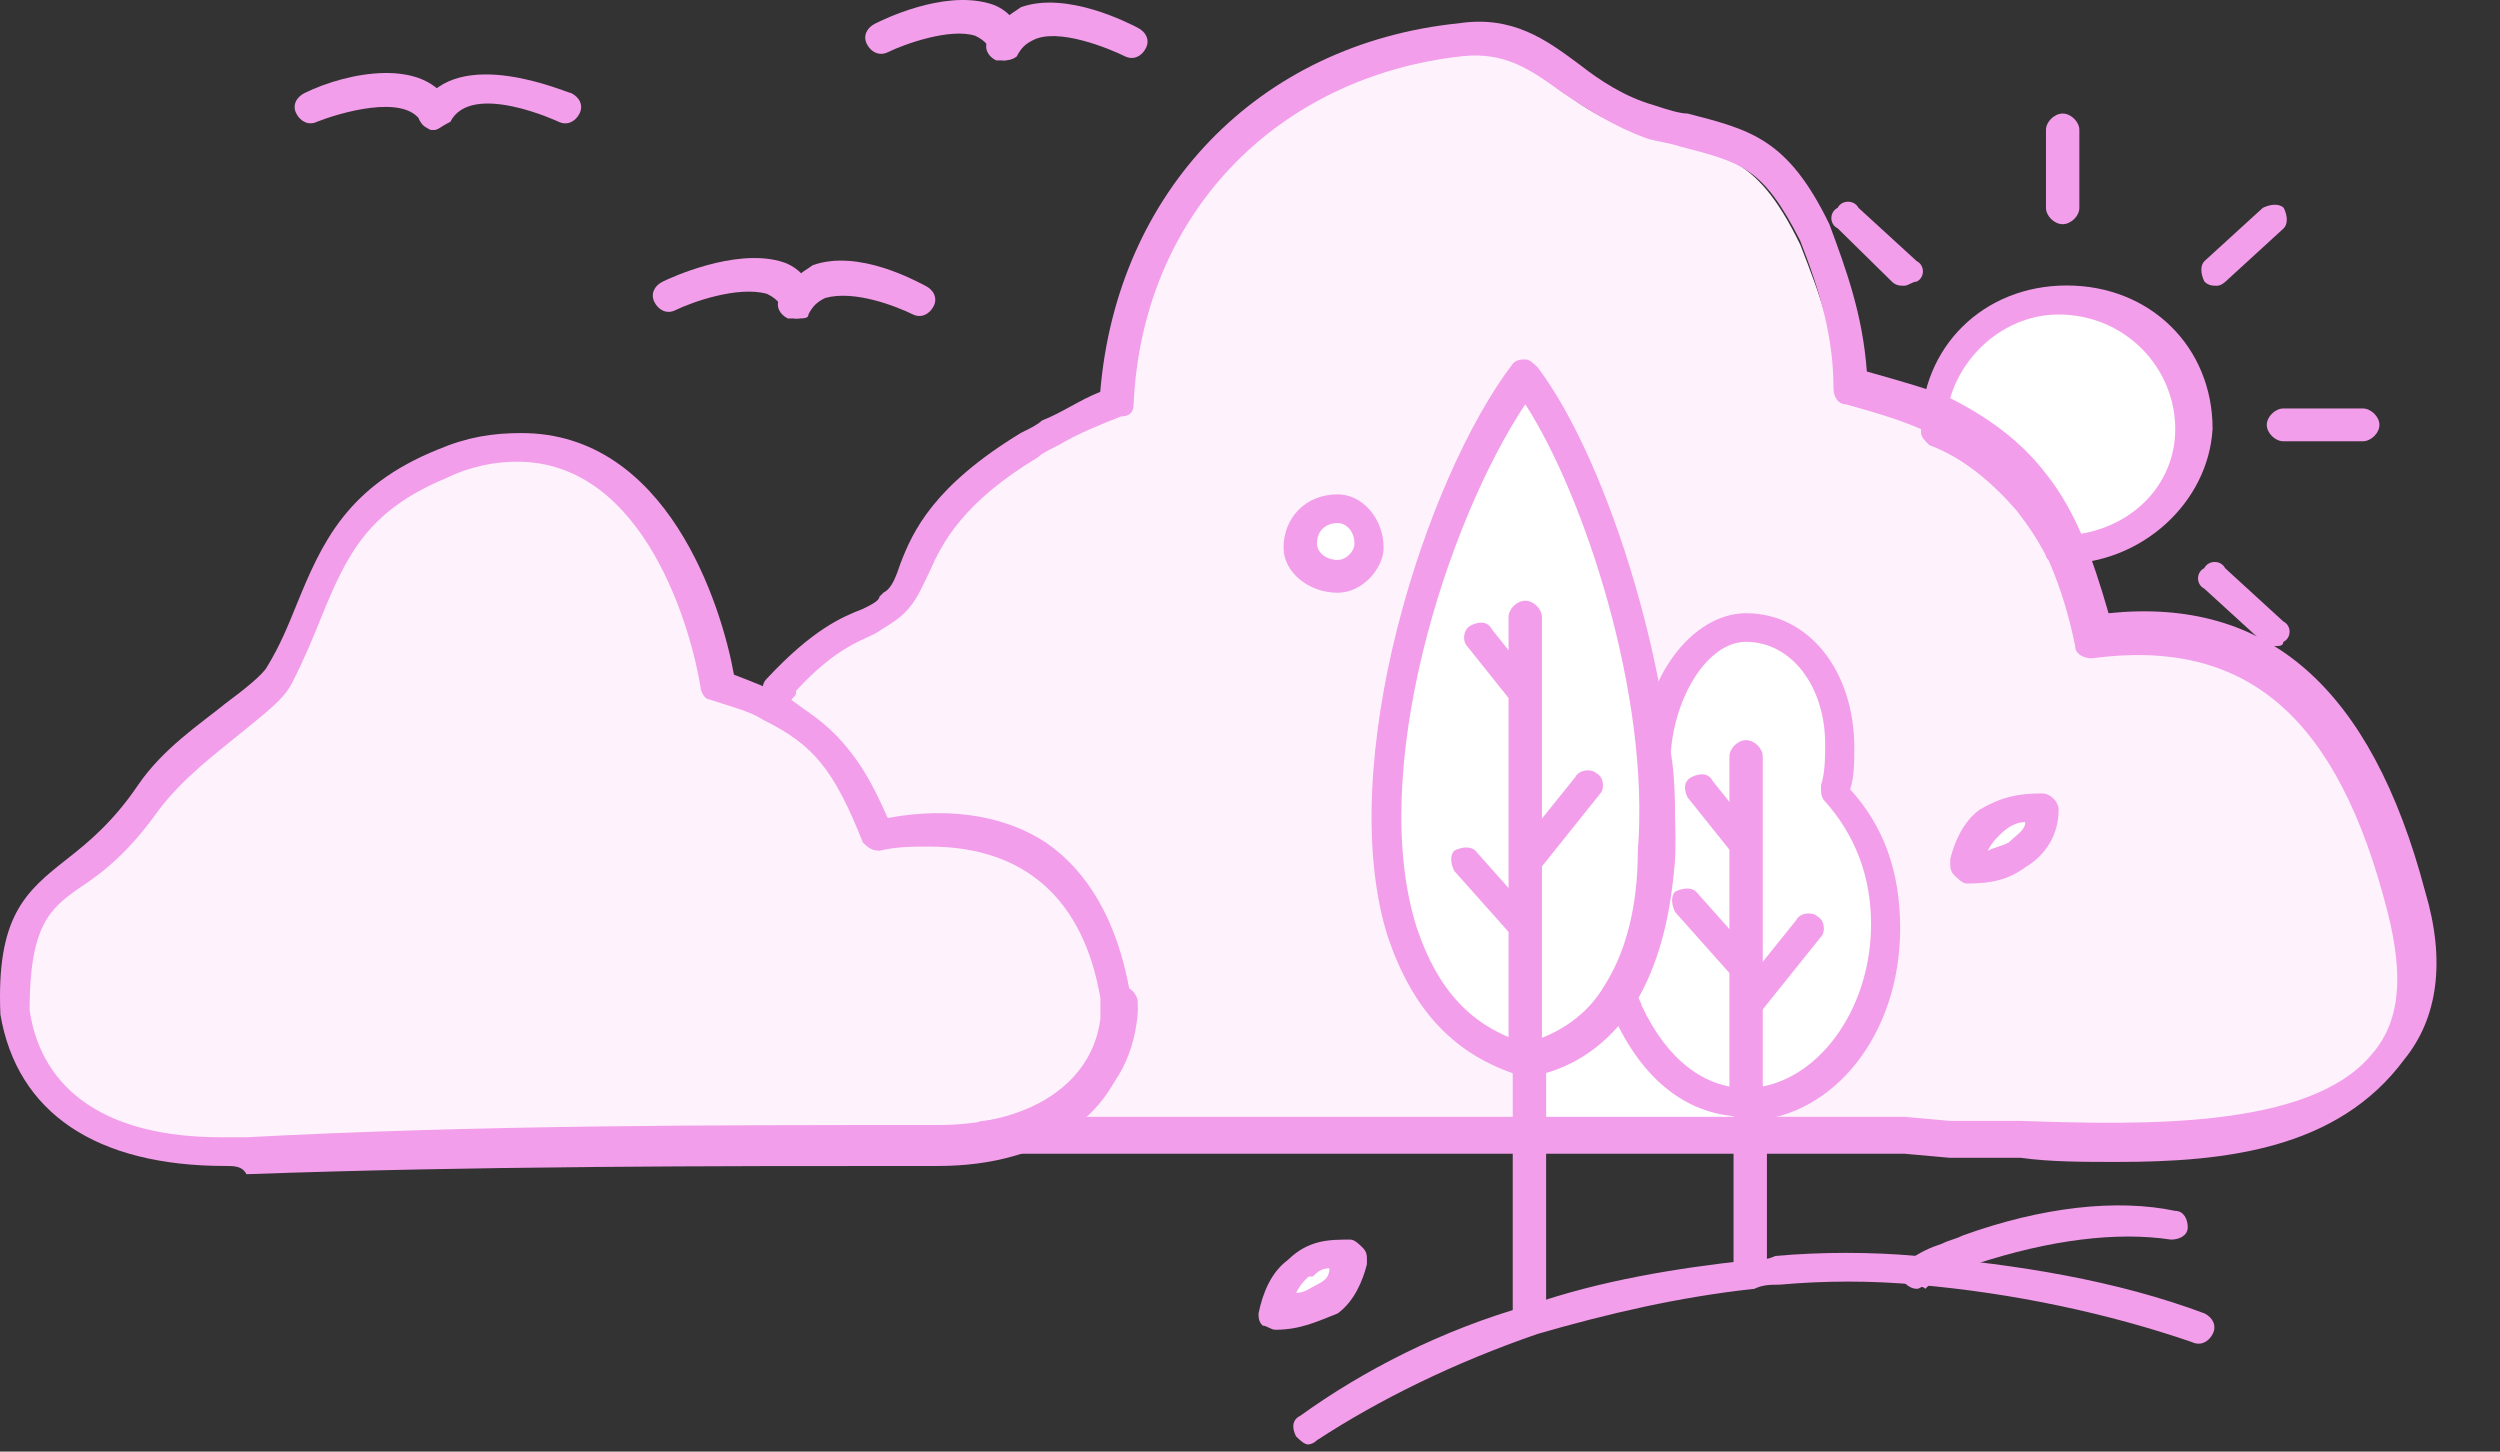 <svg width="31" height="18" viewBox="0 0 31 18" fill="none" xmlns="http://www.w3.org/2000/svg">
<rect x="0" y="0" width="31" height="18" fill="#333333" stroke="none"/>
<g clip-path="url(#clip0_49_84)">
<path d="M16.795 15.525C16.743 15.729 16.64 15.983 16.485 16.084C16.33 16.186 16.071 16.288 15.812 16.288C15.864 16.034 15.968 15.83 16.123 15.729C16.33 15.525 16.536 15.525 16.795 15.525Z" fill="white"/>
<path d="M25.577 3.695C26.508 3.695 27.178 4.406 27.178 5.268C27.178 6.081 26.454 6.79 25.577 6.79H25.525C25.422 6.587 25.318 6.384 25.163 6.231C24.853 5.825 24.491 5.52 23.976 5.317C23.976 5.266 23.976 5.266 23.976 5.266C23.976 4.402 24.646 3.692 25.577 3.692V3.695Z" fill="white"/>
<path d="M25.372 9.99C25.372 10.244 25.217 10.448 25.062 10.549C24.907 10.651 24.648 10.753 24.39 10.753C24.441 10.549 24.545 10.295 24.7 10.194C24.855 10.092 25.114 9.99 25.372 9.99Z" fill="white"/>
<path d="M16.588 6.333C16.795 6.333 17.002 6.537 17.002 6.791C17.002 6.994 16.795 7.197 16.588 7.197C16.329 7.197 16.123 6.994 16.123 6.791C16.123 6.486 16.329 6.333 16.588 6.333Z" fill="white"/>
<path d="M21.703 13.696V14.153C20.772 14.153 19.895 14.153 18.964 14.153V13.188C19.482 13.086 19.843 12.781 20.1 12.425C20.151 12.476 20.151 12.527 20.151 12.578C20.462 13.289 20.979 13.745 21.649 13.745C21.649 13.694 21.649 13.694 21.701 13.694L21.703 13.696Z" fill="white"/>
<path d="M21.703 13.696H21.652C20.979 13.696 20.462 13.238 20.154 12.527C20.154 12.476 20.154 12.425 20.102 12.374C20.413 11.917 20.516 11.307 20.568 10.598C20.568 10.496 20.568 10.344 20.568 10.242C20.568 9.988 20.568 9.683 20.516 9.378C20.516 8.565 21.033 7.805 21.6 7.805C22.22 7.805 22.738 8.465 22.738 9.276C22.738 9.48 22.738 9.683 22.686 9.835C23.099 10.242 23.358 10.801 23.358 11.51C23.358 12.626 22.634 13.643 21.706 13.694L21.703 13.696Z" fill="white"/>
<path d="M18.913 13.19C15.864 12.224 17.519 6.539 18.913 4.658C19.688 5.776 20.669 8.516 20.565 10.598C20.513 11.309 20.358 11.869 20.1 12.324C20.1 12.324 20.1 12.324 20.1 12.375C19.841 12.781 19.482 13.035 18.964 13.137C18.964 13.137 18.964 13.188 18.913 13.188V13.19Z" fill="white"/>
<path d="M17.002 6.74C17.002 6.486 16.795 6.282 16.588 6.282C16.329 6.282 16.123 6.486 16.123 6.74C16.123 6.943 16.329 7.146 16.588 7.146C16.795 7.146 17.002 6.943 17.002 6.74ZM25.062 10.547C25.269 10.395 25.372 10.242 25.372 9.988C25.113 9.988 24.907 10.039 24.7 10.191C24.493 10.344 24.441 10.598 24.39 10.751C24.648 10.751 24.855 10.7 25.062 10.547ZM18.915 13.188H18.967V14.153C16.797 14.153 14.679 14.153 12.561 14.153C12.406 14.153 12.303 14.153 12.148 14.153C13.027 14.052 13.751 13.544 13.8 12.631V12.58C13.8 12.58 13.8 12.529 13.8 12.479C13.8 12.428 13.8 12.428 13.8 12.377C13.8 12.326 13.8 12.275 13.8 12.224C13.49 10.6 12.51 9.94 10.855 10.245C10.441 9.281 10.183 8.925 9.513 8.62C9.513 8.62 9.513 8.62 9.461 8.62C10.288 7.705 10.7 7.858 10.907 7.606C11.32 7.301 11.113 6.539 12.611 5.626C13.024 5.423 13.335 5.22 13.697 5.118C13.852 2.681 15.504 0.853 17.933 0.599C18.913 0.446 19.275 1.31 20.257 1.613C21.343 1.918 21.755 1.867 22.323 3.034C22.582 3.695 22.789 4.252 22.789 4.963C23.203 5.065 23.564 5.166 23.872 5.319C23.872 5.319 23.872 5.319 23.872 5.37C24.338 5.573 24.752 5.878 25.062 6.285C25.424 6.742 25.682 7.352 25.837 8.112C28.162 7.807 29.196 9.38 29.711 11.413C30.642 14.865 26.197 14.207 24.079 14.207L23.511 14.156C22.89 14.156 22.272 14.156 21.651 14.156V13.698C22.582 13.648 23.355 12.684 23.355 11.464C23.355 10.753 23.097 10.196 22.683 9.789C22.735 9.586 22.735 9.383 22.735 9.23C22.735 8.417 22.218 7.758 21.548 7.758C20.979 7.758 20.462 8.521 20.462 9.332C20.514 9.637 20.514 9.891 20.514 10.196C20.514 10.348 20.514 10.45 20.514 10.552C20.617 8.47 19.634 5.728 18.861 4.612C17.519 6.49 15.864 12.229 18.913 13.192L18.915 13.188Z" fill="#FEF3FD"/>
<path d="M13.85 12.275C13.85 12.326 13.85 12.377 13.85 12.428C13.85 12.478 13.85 12.478 13.85 12.529C13.85 12.58 13.85 12.58 13.85 12.631V12.682C13.746 13.696 12.818 14.204 11.68 14.204C8.786 14.204 5.996 14.204 3.105 14.357C1.866 14.408 0.47 14.153 0.211 12.631C0.16 10.854 0.935 11.21 1.918 9.889C2.487 9.126 3.415 8.671 3.519 8.366C4.087 7.299 4.087 6.335 5.533 5.776C7.599 4.963 8.634 6.841 8.942 8.519C9.2 8.62 9.407 8.722 9.614 8.773C10.439 9.332 10.545 9.535 10.956 10.397C12.505 10.041 13.539 10.651 13.85 12.275Z" fill="#FEF3FD"/>
<path d="M13.85 12.479C13.746 12.479 13.694 12.428 13.643 12.326C13.488 11.564 13.229 11.058 12.764 10.753C12.298 10.448 11.678 10.346 10.904 10.499C10.801 10.499 10.749 10.448 10.697 10.397C10.336 9.533 10.232 9.38 9.459 8.874C9.355 8.824 9.355 8.671 9.407 8.62C9.459 8.519 9.614 8.519 9.666 8.57C10.441 9.129 10.648 9.332 11.008 10.143C11.835 9.99 12.507 10.143 12.97 10.448C13.488 10.804 13.85 11.414 14.005 12.275C14.056 12.326 14.005 12.428 13.85 12.479Z" fill="#F39EEB"/>
<path d="M13.901 12.682C13.798 12.682 13.694 12.58 13.694 12.479V12.428C13.694 12.326 13.798 12.225 13.901 12.225C14.005 12.225 14.108 12.326 14.108 12.428C14.108 12.479 14.108 12.479 14.108 12.53C14.056 12.58 14.005 12.682 13.901 12.682Z" fill="#F39EEB"/>
<path d="M26.25 14.408C25.836 14.408 25.422 14.408 25.06 14.357C24.75 14.357 24.44 14.357 24.181 14.357L23.612 14.306H12.247C12.144 14.306 12.04 14.204 12.04 14.103C12.04 14.001 12.092 13.899 12.195 13.899C13.075 13.798 13.641 13.289 13.693 12.58C13.693 12.58 13.693 12.58 13.693 12.529C13.693 12.428 13.796 12.326 13.9 12.326C14.003 12.326 14.107 12.428 14.107 12.529V12.58C14.055 13.139 13.796 13.594 13.331 13.848H23.612L24.181 13.899C24.44 13.899 24.75 13.899 25.06 13.899C26.558 13.95 28.626 14.001 29.399 13.086C29.761 12.68 29.811 12.12 29.606 11.309C28.986 8.872 27.85 7.906 25.939 8.163C25.836 8.163 25.732 8.112 25.732 8.01C25.577 7.248 25.319 6.691 25.008 6.234C24.75 5.878 24.388 5.573 23.925 5.37C23.614 5.217 23.253 5.116 22.891 5.014C22.787 5.014 22.735 4.912 22.735 4.811C22.735 4.201 22.58 3.642 22.322 2.983C21.856 2.068 21.598 2.017 20.824 1.814C20.669 1.763 20.566 1.763 20.411 1.713C19.997 1.56 19.689 1.357 19.379 1.153C18.965 0.849 18.655 0.645 18.14 0.696C15.815 0.95 14.161 2.676 14.057 5.012C14.057 5.113 14.005 5.164 13.902 5.164C13.643 5.266 13.385 5.367 13.126 5.52C13.023 5.571 12.919 5.622 12.868 5.672C11.937 6.231 11.678 6.74 11.525 7.093C11.422 7.297 11.37 7.449 11.215 7.601C11.112 7.703 11.008 7.754 10.853 7.856C10.646 7.957 10.336 8.059 9.871 8.567C9.871 8.618 9.871 8.618 9.819 8.669C9.767 8.77 9.612 8.77 9.56 8.72C9.509 8.669 9.457 8.618 9.457 8.567C9.457 8.516 9.457 8.466 9.509 8.415C10.078 7.805 10.437 7.652 10.698 7.551C10.802 7.5 10.905 7.449 10.905 7.398C10.905 7.398 10.905 7.398 10.957 7.347C11.06 7.297 11.112 7.144 11.164 6.992C11.319 6.585 11.577 6.026 12.661 5.367C12.764 5.317 12.868 5.266 12.919 5.215C13.178 5.113 13.385 4.961 13.643 4.859C13.85 2.371 15.606 0.544 18.086 0.289C18.758 0.188 19.172 0.493 19.583 0.798C19.842 1.001 20.152 1.204 20.514 1.306C20.669 1.357 20.824 1.408 20.928 1.408C21.703 1.611 22.167 1.713 22.684 2.78C22.891 3.339 23.097 3.896 23.149 4.607C23.511 4.709 23.873 4.811 24.132 4.912C24.649 5.166 25.062 5.471 25.373 5.878C25.735 6.335 25.942 6.892 26.146 7.604C28.109 7.4 29.402 8.519 30.072 11.055C30.33 11.919 30.227 12.629 29.813 13.137C28.988 14.253 27.592 14.408 26.25 14.408Z" fill="#F39EEB"/>
<path d="M0.367 12.529C0.522 13.546 1.349 14.102 2.743 14.102C2.847 14.102 2.95 14.102 3.054 14.102C5.947 13.95 8.737 13.95 11.631 13.95C12.766 13.95 13.542 13.442 13.645 12.631V12.58C13.645 12.529 13.645 12.529 13.645 12.529V12.478C13.645 12.428 13.645 12.377 13.645 12.377C13.438 11.159 12.714 10.498 11.527 10.498C11.32 10.498 11.114 10.498 10.907 10.549C10.803 10.549 10.752 10.498 10.7 10.448C10.338 9.533 10.079 9.23 9.461 8.925C9.306 8.823 9.099 8.773 8.789 8.671C8.737 8.671 8.686 8.569 8.686 8.519C8.582 7.858 8.013 5.725 6.413 5.725C6.154 5.725 5.844 5.776 5.533 5.929C4.551 6.335 4.295 6.894 3.984 7.654C3.881 7.909 3.778 8.163 3.622 8.468C3.519 8.671 3.312 8.823 3.002 9.078C2.692 9.332 2.278 9.637 1.97 10.043C1.608 10.552 1.298 10.806 0.987 11.009C0.625 11.263 0.367 11.466 0.367 12.531V12.529ZM2.795 14.458C1.192 14.458 0.212 13.798 0.005 12.58C-0.047 11.362 0.315 11.057 0.832 10.651C1.091 10.448 1.401 10.194 1.711 9.736C2.022 9.279 2.487 8.974 2.797 8.722C3.004 8.569 3.263 8.366 3.314 8.264C3.47 8.01 3.573 7.756 3.676 7.502C3.987 6.74 4.297 6.03 5.432 5.573C5.794 5.42 6.105 5.37 6.466 5.37C8.274 5.37 8.946 7.502 9.101 8.366C9.36 8.468 9.515 8.519 9.67 8.62C10.342 8.976 10.653 9.332 11.012 10.194C12.665 9.99 13.751 10.753 14.009 12.326C14.009 12.377 14.009 12.428 14.009 12.478C14.009 12.478 14.009 12.478 14.009 12.529C14.009 12.58 14.009 12.58 14.009 12.631C14.009 12.631 14.009 12.682 14.009 12.732V12.783C13.906 13.8 12.975 14.458 11.633 14.458C8.688 14.458 5.949 14.458 3.056 14.56C3.004 14.458 2.901 14.458 2.797 14.458H2.795Z" fill="#F39EEB"/>
<path d="M24.131 5.217C24.596 5.421 24.958 5.725 25.266 6.132C25.37 6.285 25.525 6.437 25.628 6.64C26.404 6.589 26.973 6.03 26.973 5.321C26.973 4.559 26.352 3.9 25.525 3.9C24.801 3.9 24.183 4.51 24.131 5.219V5.217ZM25.577 6.994H25.525C25.473 6.994 25.37 6.943 25.37 6.892C25.266 6.689 25.163 6.536 25.008 6.333C24.698 5.977 24.336 5.672 23.924 5.52C23.872 5.469 23.821 5.418 23.821 5.367V5.317C23.821 4.302 24.596 3.54 25.628 3.54C26.663 3.54 27.436 4.302 27.436 5.317C27.384 6.231 26.557 6.992 25.577 6.992V6.994Z" fill="#F39EEB"/>
<path d="M25.577 2.78C25.474 2.78 25.37 2.679 25.37 2.577V1.611C25.37 1.51 25.474 1.408 25.577 1.408C25.68 1.408 25.784 1.51 25.784 1.611V2.577C25.784 2.679 25.68 2.78 25.577 2.78Z" fill="#F39EEB"/>
<path d="M27.49 3.543C27.439 3.543 27.387 3.543 27.335 3.492C27.284 3.39 27.284 3.289 27.335 3.238L28.059 2.577C28.163 2.526 28.266 2.526 28.318 2.577C28.369 2.679 28.369 2.78 28.318 2.831L27.596 3.492C27.596 3.492 27.544 3.543 27.492 3.543H27.49Z" fill="#F39EEB"/>
<path d="M29.298 5.472H28.315C28.212 5.472 28.108 5.37 28.108 5.268C28.108 5.167 28.212 5.065 28.315 5.065H29.298C29.401 5.065 29.505 5.167 29.505 5.268C29.505 5.37 29.401 5.472 29.298 5.472Z" fill="#F39EEB"/>
<path d="M28.212 8.011C28.16 8.011 28.109 8.011 28.057 7.96L27.333 7.299C27.23 7.248 27.23 7.096 27.333 7.045C27.385 6.943 27.54 6.943 27.591 7.045L28.313 7.706C28.417 7.757 28.417 7.909 28.313 7.96C28.313 8.011 28.262 8.011 28.21 8.011H28.212Z" fill="#F39EEB"/>
<path d="M23.614 3.543C23.562 3.543 23.511 3.543 23.459 3.492L22.787 2.831C22.683 2.781 22.683 2.628 22.787 2.577C22.838 2.476 22.993 2.476 23.045 2.577L23.767 3.238C23.87 3.289 23.87 3.441 23.767 3.492C23.715 3.492 23.663 3.543 23.612 3.543H23.614Z" fill="#F39EEB"/>
<path d="M9.873 3.949C9.821 3.949 9.821 3.949 9.769 3.949C9.666 3.898 9.614 3.797 9.666 3.695C9.769 3.492 9.924 3.39 10.079 3.288C10.648 3.085 11.37 3.492 11.473 3.543C11.577 3.593 11.629 3.695 11.577 3.797C11.525 3.898 11.422 3.949 11.318 3.898C11.111 3.797 10.594 3.593 10.232 3.695C10.129 3.746 10.077 3.797 10.025 3.898C10.025 3.949 9.974 3.949 9.87 3.949H9.873Z" fill="#F39EEB"/>
<path d="M9.873 3.949C9.821 3.949 9.718 3.898 9.718 3.847C9.666 3.746 9.614 3.695 9.511 3.644C9.149 3.542 8.58 3.746 8.373 3.847C8.27 3.898 8.166 3.847 8.115 3.746C8.063 3.644 8.115 3.542 8.218 3.492C8.321 3.441 9.097 3.085 9.664 3.237C9.87 3.288 10.026 3.441 10.077 3.644C10.129 3.746 10.077 3.847 9.974 3.898C9.922 3.949 9.922 3.949 9.87 3.949H9.873Z" fill="#F39EEB"/>
<path d="M12.456 0.749C12.404 0.749 12.404 0.749 12.352 0.749C12.249 0.699 12.197 0.597 12.249 0.495C12.352 0.292 12.507 0.19 12.66 0.089C13.229 -0.115 14.005 0.292 14.106 0.343C14.209 0.394 14.261 0.495 14.209 0.597C14.158 0.699 14.054 0.749 13.951 0.699C13.744 0.597 13.123 0.343 12.815 0.495C12.712 0.546 12.66 0.597 12.608 0.699C12.608 0.699 12.557 0.749 12.453 0.749H12.456Z" fill="#F39EEB"/>
<path d="M12.456 0.749C12.404 0.749 12.301 0.698 12.301 0.648C12.249 0.546 12.197 0.495 12.094 0.444C11.784 0.343 11.215 0.546 11.008 0.648C10.904 0.698 10.801 0.648 10.749 0.546C10.698 0.444 10.749 0.343 10.853 0.292C10.956 0.241 11.678 -0.115 12.249 0.038C12.456 0.089 12.611 0.241 12.66 0.444C12.712 0.546 12.66 0.648 12.557 0.698C12.505 0.698 12.505 0.749 12.454 0.749H12.456Z" fill="#F39EEB"/>
<path d="M5.378 1.611C5.326 1.611 5.326 1.611 5.275 1.56C5.171 1.51 5.171 1.408 5.223 1.306C5.688 0.544 7.031 1.154 7.082 1.154C7.186 1.205 7.237 1.306 7.186 1.408C7.134 1.51 7.031 1.56 6.927 1.51C6.927 1.51 5.843 1.001 5.585 1.51C5.481 1.56 5.43 1.611 5.378 1.611Z" fill="#F39EEB"/>
<path d="M5.378 1.611C5.327 1.611 5.223 1.56 5.223 1.509C5.016 1.153 4.191 1.407 3.933 1.509C3.829 1.56 3.726 1.509 3.674 1.407C3.622 1.306 3.674 1.204 3.778 1.153C4.295 0.899 5.275 0.696 5.585 1.306C5.637 1.407 5.585 1.509 5.482 1.56C5.43 1.611 5.378 1.611 5.378 1.611Z" fill="#F39EEB"/>
<path d="M18.913 5.014C17.933 6.488 16.95 9.584 17.571 11.513C17.829 12.275 18.243 12.73 18.913 12.934C19.326 12.832 19.689 12.578 19.895 12.222C20.154 11.816 20.309 11.256 20.309 10.547C20.464 8.618 19.637 6.13 18.913 5.012V5.014ZM18.913 13.342H18.861C18.034 13.088 17.519 12.529 17.209 11.617C16.536 9.484 17.674 5.929 18.76 4.508C18.812 4.457 18.863 4.457 18.915 4.457C18.967 4.457 19.018 4.508 19.07 4.559C19.949 5.725 20.826 8.519 20.774 10.6C20.723 11.363 20.568 11.972 20.257 12.478C19.947 12.936 19.533 13.241 19.018 13.342C19.018 13.342 18.967 13.342 18.915 13.342H18.913Z" fill="#F39EEB"/>
<path d="M18.965 16.54C18.862 16.54 18.758 16.438 18.758 16.337V13.137C18.758 13.035 18.862 12.934 18.965 12.934C19.069 12.934 19.172 13.035 19.172 13.137V16.337C19.172 16.438 19.069 16.54 18.965 16.54Z" fill="#F39EEB"/>
<path d="M20.361 12.478C20.671 13.139 21.137 13.492 21.651 13.492H21.703C22.528 13.442 23.201 12.527 23.201 11.462C23.201 10.852 22.994 10.346 22.632 9.939C22.58 9.888 22.58 9.838 22.58 9.736C22.632 9.583 22.632 9.38 22.632 9.228C22.632 8.516 22.218 7.959 21.649 7.959C21.184 7.959 20.77 8.62 20.718 9.329C20.77 9.634 20.77 9.939 20.77 10.193C20.77 10.346 20.77 10.447 20.77 10.6C20.718 11.312 20.563 11.87 20.305 12.326C20.305 12.377 20.357 12.427 20.357 12.478H20.361ZM21.651 13.848C20.93 13.848 20.361 13.391 19.999 12.58C19.999 12.58 19.999 12.529 19.999 12.478V12.427C19.947 12.377 19.947 12.275 19.947 12.173C20.206 11.767 20.361 11.208 20.413 10.549C20.413 10.447 20.413 10.295 20.413 10.193C20.413 9.939 20.413 9.634 20.361 9.38C20.361 8.417 20.982 7.604 21.651 7.604C22.427 7.604 22.994 8.315 22.994 9.278C22.994 9.431 22.994 9.634 22.942 9.787C23.356 10.244 23.562 10.801 23.562 11.512C23.562 12.832 22.735 13.848 21.703 13.899C21.703 13.848 21.651 13.848 21.651 13.848Z" fill="#F39EEB"/>
<path d="M21.652 13.849C21.548 13.849 21.445 13.748 21.445 13.646V9.381C21.445 9.279 21.548 9.178 21.652 9.178C21.755 9.178 21.858 9.279 21.858 9.381V13.646C21.807 13.798 21.755 13.849 21.652 13.849Z" fill="#F39EEB"/>
<path d="M21.651 10.651C21.6 10.651 21.548 10.651 21.496 10.6L20.927 9.889C20.876 9.787 20.876 9.685 20.979 9.634C21.083 9.584 21.186 9.584 21.238 9.685L21.807 10.397C21.858 10.498 21.858 10.6 21.755 10.651C21.703 10.6 21.651 10.651 21.651 10.651Z" fill="#F39EEB"/>
<path d="M21.651 12.681C21.6 12.681 21.548 12.681 21.548 12.631C21.445 12.58 21.445 12.427 21.496 12.377L22.272 11.411C22.324 11.309 22.479 11.309 22.531 11.36C22.634 11.411 22.634 11.563 22.582 11.614L21.807 12.58C21.755 12.631 21.703 12.681 21.651 12.681Z" fill="#F39EEB"/>
<path d="M21.651 12.174C21.6 12.174 21.548 12.174 21.496 12.123L20.772 11.31C20.721 11.208 20.721 11.107 20.772 11.056C20.876 11.005 20.979 11.005 21.031 11.056L21.755 11.869C21.806 11.97 21.806 12.072 21.755 12.123C21.703 12.123 21.651 12.174 21.651 12.174Z" fill="#F39EEB"/>
<path d="M21.703 15.981C21.599 15.981 21.496 15.879 21.496 15.778V13.594C21.496 13.493 21.599 13.391 21.703 13.391C21.806 13.391 21.91 13.493 21.91 13.594V15.778C21.91 15.879 21.806 15.981 21.703 15.981Z" fill="#F39EEB"/>
<path d="M16.226 17.912C16.174 17.912 16.123 17.861 16.071 17.811C16.019 17.709 16.019 17.607 16.123 17.556C16.898 16.997 17.879 16.489 18.965 16.184C19.844 15.879 20.772 15.727 21.703 15.625C21.806 15.625 21.91 15.625 22.013 15.574C22.582 15.523 23.203 15.523 23.769 15.574C25.008 15.676 26.249 15.879 27.335 16.286C27.438 16.337 27.49 16.438 27.438 16.54C27.387 16.642 27.283 16.692 27.18 16.642C26.146 16.286 24.959 16.032 23.769 15.93C23.2 15.879 22.634 15.879 22.065 15.93C21.962 15.93 21.858 15.93 21.755 15.981C20.826 16.082 19.947 16.286 19.068 16.54C18.034 16.896 17.105 17.353 16.33 17.859C16.278 17.91 16.226 17.91 16.226 17.91V17.912Z" fill="#F39EEB"/>
<path d="M18.913 13.34C18.809 13.34 18.706 13.239 18.706 13.137V7.653C18.706 7.551 18.809 7.449 18.913 7.449C19.016 7.449 19.12 7.551 19.12 7.653V13.188C19.12 13.29 19.016 13.34 18.913 13.34Z" fill="#F39EEB"/>
<path d="M18.913 8.771C18.861 8.771 18.81 8.771 18.758 8.72L18.189 8.008C18.137 7.957 18.137 7.805 18.241 7.754C18.344 7.703 18.448 7.703 18.5 7.805L19.068 8.516C19.12 8.618 19.12 8.72 19.017 8.771C19.017 8.771 18.965 8.771 18.913 8.771Z" fill="#F39EEB"/>
<path d="M18.913 10.905C18.861 10.905 18.809 10.905 18.809 10.854C18.706 10.804 18.706 10.651 18.758 10.6L19.533 9.637C19.585 9.535 19.74 9.535 19.792 9.586C19.895 9.637 19.895 9.789 19.843 9.84L19.07 10.806C19.018 10.857 18.967 10.908 18.915 10.908L18.913 10.905Z" fill="#F39EEB"/>
<path d="M18.913 11.665C18.861 11.665 18.81 11.665 18.758 11.614L18.034 10.801C17.982 10.699 17.982 10.598 18.034 10.547C18.137 10.496 18.241 10.496 18.293 10.547L19.016 11.36C19.068 11.462 19.068 11.563 19.016 11.614C19.016 11.614 18.965 11.665 18.913 11.665Z" fill="#F39EEB"/>
<path d="M23.769 15.981C23.666 15.981 23.562 15.879 23.562 15.778C23.562 15.727 23.562 15.676 23.614 15.625C23.614 15.625 23.614 15.625 23.666 15.625C23.821 15.524 23.924 15.473 24.08 15.422C24.183 15.371 24.235 15.371 24.338 15.32C25.321 14.965 26.249 14.863 26.973 15.015C27.077 15.015 27.128 15.117 27.128 15.219C27.128 15.32 27.025 15.371 26.921 15.371C26.249 15.27 25.424 15.371 24.493 15.676C24.39 15.727 24.338 15.778 24.235 15.778C24.08 15.829 23.976 15.879 23.873 15.981C23.821 15.93 23.821 15.981 23.769 15.981Z" fill="#F39EEB"/>
<path d="M16.588 6.486C16.433 6.486 16.33 6.587 16.33 6.74C16.33 6.841 16.433 6.943 16.588 6.943C16.692 6.943 16.795 6.841 16.795 6.74C16.795 6.587 16.692 6.486 16.588 6.486ZM16.588 7.35C16.226 7.35 15.916 7.096 15.916 6.791C15.916 6.435 16.175 6.13 16.588 6.13C16.898 6.13 17.157 6.435 17.157 6.791C17.157 7.045 16.898 7.35 16.588 7.35Z" fill="#F39EEB"/>
<path d="M25.113 10.194C25.01 10.194 24.907 10.245 24.803 10.346C24.751 10.397 24.7 10.448 24.648 10.549C24.751 10.499 24.803 10.499 24.907 10.448C25.01 10.346 25.113 10.295 25.113 10.194ZM24.39 10.956C24.338 10.956 24.286 10.905 24.234 10.854C24.183 10.803 24.183 10.753 24.183 10.702V10.651C24.234 10.448 24.338 10.194 24.545 10.041C24.803 9.889 25.01 9.838 25.32 9.838C25.424 9.838 25.527 9.94 25.527 10.041C25.527 10.346 25.372 10.6 25.116 10.753C24.909 10.905 24.702 10.956 24.392 10.956H24.39Z" fill="#F39EEB"/>
<path d="M16.485 15.727C16.382 15.727 16.33 15.778 16.278 15.829C16.278 15.829 16.278 15.829 16.227 15.829C16.175 15.879 16.123 15.93 16.071 16.032C16.175 16.032 16.227 15.981 16.33 15.93C16.433 15.879 16.485 15.829 16.485 15.727ZM15.813 16.489C15.761 16.489 15.709 16.438 15.658 16.438C15.606 16.388 15.606 16.337 15.606 16.286C15.658 16.032 15.761 15.778 15.968 15.625C16.227 15.371 16.485 15.371 16.744 15.371C16.795 15.371 16.847 15.422 16.899 15.473C16.95 15.524 16.95 15.574 16.95 15.625V15.676C16.899 15.879 16.795 16.134 16.588 16.286C16.33 16.388 16.123 16.489 15.813 16.489Z" fill="#F39EEB"/>
</g>
<defs>
<clipPath id="clip0_49_84">
<rect width="30.214" height="18" fill="white"/>
</clipPath>
</defs>
</svg>

